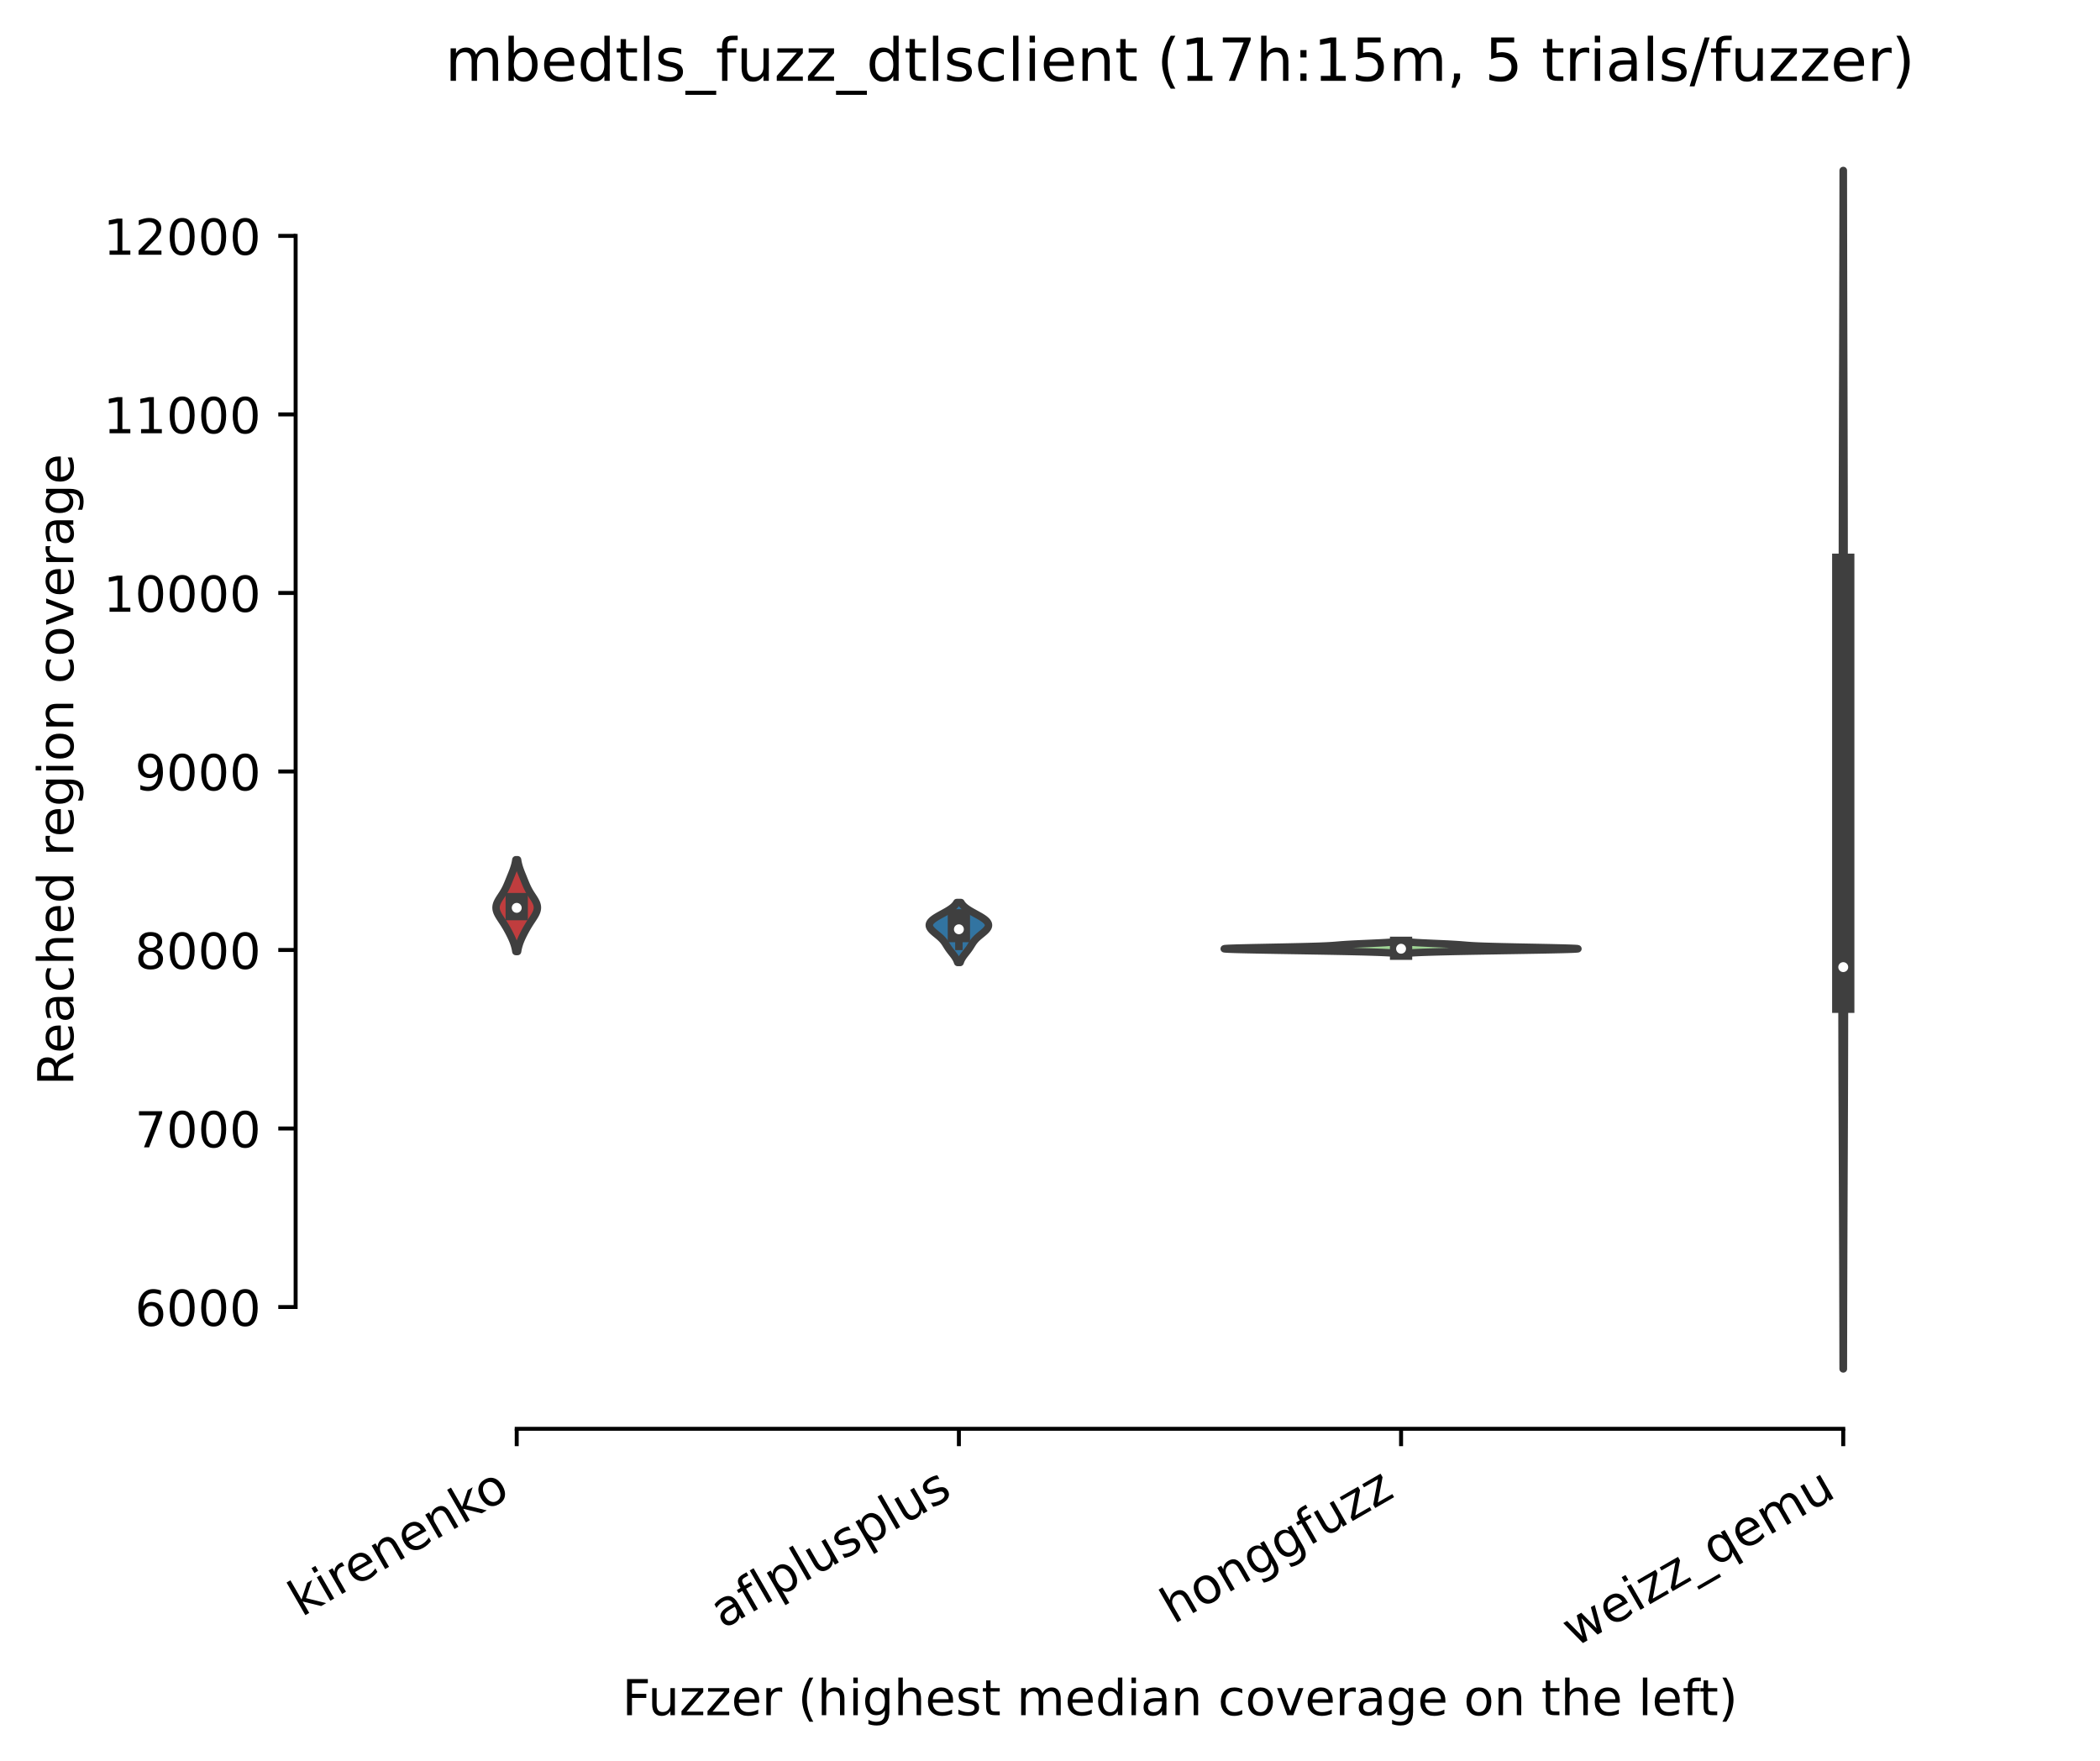 <?xml version="1.0" encoding="utf-8" standalone="no"?>
<!DOCTYPE svg PUBLIC "-//W3C//DTD SVG 1.1//EN"
  "http://www.w3.org/Graphics/SVG/1.1/DTD/svg11.dtd">
<!-- Created with matplotlib (https://matplotlib.org/) -->
<svg height="355.524pt" version="1.1" viewBox="0 0 424.011 355.524" width="424.011pt" xmlns="http://www.w3.org/2000/svg" xmlns:xlink="http://www.w3.org/1999/xlink">
 <defs>
  <style type="text/css">*{stroke-linecap:butt;stroke-linejoin:round;}</style>
 </defs>
 <g id="figure_1">
  <g id="patch_1">
   <path d="M 0 355.524 
L 424.011 355.524 
L 424.011 0 
L 0 0 
z
" style="fill:#ffffff;"/>
  </g>
  <g id="axes_1">
   <g id="patch_2">
    <path d="M 59.691 288.43 
L 416.811 288.43 
L 416.811 22.318 
L 59.691 22.318 
z
" style="fill:#ffffff;"/>
   </g>
   <g id="PolyCollection_1">
    <defs>
     <path d="M 104.507 -163.439 
L 104.154 -163.439 
L 104.124 -163.626 
L 104.09 -163.813 
L 104.052 -164.001 
L 104.01 -164.188 
L 103.963 -164.375 
L 103.913 -164.562 
L 103.858 -164.749 
L 103.798 -164.937 
L 103.735 -165.124 
L 103.667 -165.311 
L 103.595 -165.498 
L 103.519 -165.686 
L 103.44 -165.873 
L 103.358 -166.06 
L 103.273 -166.247 
L 103.185 -166.434 
L 103.095 -166.622 
L 103.003 -166.809 
L 102.908 -166.996 
L 102.812 -167.183 
L 102.714 -167.371 
L 102.614 -167.558 
L 102.512 -167.745 
L 102.409 -167.932 
L 102.303 -168.12 
L 102.195 -168.307 
L 102.084 -168.494 
L 101.971 -168.681 
L 101.856 -168.868 
L 101.738 -169.056 
L 101.618 -169.243 
L 101.496 -169.43 
L 101.372 -169.617 
L 101.248 -169.805 
L 101.125 -169.992 
L 101.002 -170.179 
L 100.882 -170.366 
L 100.767 -170.553 
L 100.656 -170.741 
L 100.553 -170.928 
L 100.459 -171.115 
L 100.374 -171.302 
L 100.302 -171.49 
L 100.243 -171.677 
L 100.198 -171.864 
L 100.168 -172.051 
L 100.155 -172.239 
L 100.157 -172.426 
L 100.176 -172.613 
L 100.211 -172.8 
L 100.261 -172.987 
L 100.326 -173.175 
L 100.404 -173.362 
L 100.494 -173.549 
L 100.594 -173.736 
L 100.702 -173.924 
L 100.816 -174.111 
L 100.935 -174.298 
L 101.057 -174.485 
L 101.18 -174.673 
L 101.303 -174.86 
L 101.424 -175.047 
L 101.542 -175.234 
L 101.657 -175.421 
L 101.767 -175.609 
L 101.873 -175.796 
L 101.974 -175.983 
L 102.071 -176.17 
L 102.163 -176.358 
L 102.251 -176.545 
L 102.335 -176.732 
L 102.417 -176.919 
L 102.496 -177.106 
L 102.574 -177.294 
L 102.651 -177.481 
L 102.727 -177.668 
L 102.803 -177.855 
L 102.879 -178.043 
L 102.955 -178.23 
L 103.031 -178.417 
L 103.108 -178.604 
L 103.184 -178.792 
L 103.26 -178.979 
L 103.336 -179.166 
L 103.41 -179.353 
L 103.483 -179.54 
L 103.554 -179.728 
L 103.623 -179.915 
L 103.69 -180.102 
L 103.753 -180.289 
L 103.813 -180.477 
L 103.869 -180.664 
L 103.922 -180.851 
L 103.971 -181.038 
L 104.015 -181.225 
L 104.056 -181.413 
L 104.093 -181.6 
L 104.127 -181.787 
L 104.156 -181.974 
L 104.505 -181.974 
L 104.505 -181.974 
L 104.535 -181.787 
L 104.568 -181.6 
L 104.605 -181.413 
L 104.646 -181.225 
L 104.691 -181.038 
L 104.739 -180.851 
L 104.792 -180.664 
L 104.848 -180.477 
L 104.908 -180.289 
L 104.972 -180.102 
L 105.038 -179.915 
L 105.107 -179.728 
L 105.178 -179.54 
L 105.251 -179.353 
L 105.326 -179.166 
L 105.401 -178.979 
L 105.477 -178.792 
L 105.554 -178.604 
L 105.63 -178.417 
L 105.706 -178.23 
L 105.782 -178.043 
L 105.858 -177.855 
L 105.934 -177.668 
L 106.01 -177.481 
L 106.087 -177.294 
L 106.165 -177.106 
L 106.244 -176.919 
L 106.326 -176.732 
L 106.411 -176.545 
L 106.499 -176.358 
L 106.591 -176.17 
L 106.687 -175.983 
L 106.788 -175.796 
L 106.894 -175.609 
L 107.004 -175.421 
L 107.119 -175.234 
L 107.237 -175.047 
L 107.358 -174.86 
L 107.481 -174.673 
L 107.604 -174.485 
L 107.726 -174.298 
L 107.845 -174.111 
L 107.96 -173.924 
L 108.068 -173.736 
L 108.167 -173.549 
L 108.257 -173.362 
L 108.335 -173.175 
L 108.4 -172.987 
L 108.45 -172.8 
L 108.485 -172.613 
L 108.504 -172.426 
L 108.507 -172.239 
L 108.493 -172.051 
L 108.463 -171.864 
L 108.419 -171.677 
L 108.359 -171.49 
L 108.287 -171.302 
L 108.203 -171.115 
L 108.108 -170.928 
L 108.005 -170.741 
L 107.895 -170.553 
L 107.779 -170.366 
L 107.659 -170.179 
L 107.537 -169.992 
L 107.413 -169.805 
L 107.289 -169.617 
L 107.166 -169.43 
L 107.044 -169.243 
L 106.924 -169.056 
L 106.806 -168.868 
L 106.69 -168.681 
L 106.577 -168.494 
L 106.467 -168.307 
L 106.359 -168.12 
L 106.253 -167.932 
L 106.149 -167.745 
L 106.047 -167.558 
L 105.947 -167.371 
L 105.849 -167.183 
L 105.753 -166.996 
L 105.658 -166.809 
L 105.566 -166.622 
L 105.476 -166.434 
L 105.388 -166.247 
L 105.303 -166.06 
L 105.221 -165.873 
L 105.142 -165.686 
L 105.066 -165.498 
L 104.995 -165.311 
L 104.927 -165.124 
L 104.863 -164.937 
L 104.804 -164.749 
L 104.748 -164.562 
L 104.698 -164.375 
L 104.651 -164.188 
L 104.609 -164.001 
L 104.571 -163.813 
L 104.537 -163.626 
L 104.507 -163.439 
z
" id="m2c8790d865" style="stroke:#3f3f3f;stroke-width:1.5;"/>
    </defs>
    <g clip-path="url(#p039bd8c03a)">
     <use style="fill:#c03d3e;stroke:#3f3f3f;stroke-width:1.5;" x="0" xlink:href="#m2c8790d865" y="355.524"/>
    </g>
   </g>
   <g id="PolyCollection_2">
    <defs>
     <path d="M 193.863 -161.229 
L 193.358 -161.229 
L 193.318 -161.352 
L 193.272 -161.474 
L 193.222 -161.596 
L 193.168 -161.718 
L 193.108 -161.841 
L 193.043 -161.963 
L 192.973 -162.085 
L 192.899 -162.208 
L 192.82 -162.33 
L 192.737 -162.452 
L 192.65 -162.575 
L 192.56 -162.697 
L 192.468 -162.819 
L 192.373 -162.941 
L 192.277 -163.064 
L 192.181 -163.186 
L 192.084 -163.308 
L 191.988 -163.431 
L 191.893 -163.553 
L 191.8 -163.675 
L 191.709 -163.797 
L 191.62 -163.92 
L 191.534 -164.042 
L 191.45 -164.164 
L 191.369 -164.287 
L 191.29 -164.409 
L 191.213 -164.531 
L 191.137 -164.654 
L 191.061 -164.776 
L 190.984 -164.898 
L 190.907 -165.02 
L 190.827 -165.143 
L 190.744 -165.265 
L 190.657 -165.387 
L 190.565 -165.51 
L 190.468 -165.632 
L 190.365 -165.754 
L 190.255 -165.877 
L 190.139 -165.999 
L 190.016 -166.121 
L 189.887 -166.243 
L 189.752 -166.366 
L 189.612 -166.488 
L 189.467 -166.61 
L 189.32 -166.733 
L 189.17 -166.855 
L 189.019 -166.977 
L 188.87 -167.099 
L 188.722 -167.222 
L 188.579 -167.344 
L 188.44 -167.466 
L 188.308 -167.589 
L 188.185 -167.711 
L 188.071 -167.833 
L 187.968 -167.956 
L 187.877 -168.078 
L 187.798 -168.2 
L 187.734 -168.322 
L 187.685 -168.445 
L 187.651 -168.567 
L 187.634 -168.689 
L 187.632 -168.812 
L 187.648 -168.934 
L 187.681 -169.056 
L 187.731 -169.178 
L 187.798 -169.301 
L 187.882 -169.423 
L 187.982 -169.545 
L 188.099 -169.668 
L 188.231 -169.79 
L 188.378 -169.912 
L 188.538 -170.035 
L 188.712 -170.157 
L 188.897 -170.279 
L 189.092 -170.401 
L 189.296 -170.524 
L 189.507 -170.646 
L 189.724 -170.768 
L 189.945 -170.891 
L 190.168 -171.013 
L 190.392 -171.135 
L 190.615 -171.258 
L 190.835 -171.38 
L 191.05 -171.502 
L 191.26 -171.624 
L 191.463 -171.747 
L 191.658 -171.869 
L 191.844 -171.991 
L 192.02 -172.114 
L 192.186 -172.236 
L 192.341 -172.358 
L 192.485 -172.48 
L 192.618 -172.603 
L 192.739 -172.725 
L 192.85 -172.847 
L 192.95 -172.97 
L 193.04 -173.092 
L 193.12 -173.214 
L 193.192 -173.337 
L 194.03 -173.337 
L 194.03 -173.337 
L 194.101 -173.214 
L 194.181 -173.092 
L 194.271 -172.97 
L 194.371 -172.847 
L 194.482 -172.725 
L 194.604 -172.603 
L 194.736 -172.48 
L 194.88 -172.358 
L 195.035 -172.236 
L 195.201 -172.114 
L 195.377 -171.991 
L 195.563 -171.869 
L 195.758 -171.747 
L 195.961 -171.624 
L 196.171 -171.502 
L 196.387 -171.38 
L 196.607 -171.258 
L 196.829 -171.135 
L 197.053 -171.013 
L 197.276 -170.891 
L 197.497 -170.768 
L 197.714 -170.646 
L 197.925 -170.524 
L 198.129 -170.401 
L 198.325 -170.279 
L 198.51 -170.157 
L 198.683 -170.035 
L 198.844 -169.912 
L 198.99 -169.79 
L 199.123 -169.668 
L 199.239 -169.545 
L 199.34 -169.423 
L 199.423 -169.301 
L 199.49 -169.178 
L 199.54 -169.056 
L 199.573 -168.934 
L 199.589 -168.812 
L 199.588 -168.689 
L 199.57 -168.567 
L 199.536 -168.445 
L 199.487 -168.322 
L 199.423 -168.2 
L 199.345 -168.078 
L 199.254 -167.956 
L 199.15 -167.833 
L 199.036 -167.711 
L 198.913 -167.589 
L 198.781 -167.466 
L 198.643 -167.344 
L 198.499 -167.222 
L 198.352 -167.099 
L 198.202 -166.977 
L 198.051 -166.855 
L 197.902 -166.733 
L 197.754 -166.61 
L 197.61 -166.488 
L 197.469 -166.366 
L 197.334 -166.243 
L 197.205 -166.121 
L 197.083 -165.999 
L 196.966 -165.877 
L 196.857 -165.754 
L 196.753 -165.632 
L 196.656 -165.51 
L 196.564 -165.387 
L 196.477 -165.265 
L 196.394 -165.143 
L 196.315 -165.02 
L 196.237 -164.898 
L 196.161 -164.776 
L 196.085 -164.654 
L 196.008 -164.531 
L 195.931 -164.409 
L 195.852 -164.287 
L 195.771 -164.164 
L 195.687 -164.042 
L 195.601 -163.92 
L 195.513 -163.797 
L 195.422 -163.675 
L 195.328 -163.553 
L 195.233 -163.431 
L 195.137 -163.308 
L 195.041 -163.186 
L 194.944 -163.064 
L 194.848 -162.941 
L 194.754 -162.819 
L 194.661 -162.697 
L 194.571 -162.575 
L 194.484 -162.452 
L 194.401 -162.33 
L 194.322 -162.208 
L 194.248 -162.085 
L 194.178 -161.963 
L 194.113 -161.841 
L 194.054 -161.718 
L 193.999 -161.596 
L 193.949 -161.474 
L 193.904 -161.352 
L 193.863 -161.229 
z
" id="m7ff44c63c5" style="stroke:#3f3f3f;stroke-width:1.5;"/>
    </defs>
    <g clip-path="url(#p039bd8c03a)">
     <use style="fill:#3274a1;stroke:#3f3f3f;stroke-width:1.5;" x="0" xlink:href="#m7ff44c63c5" y="355.524"/>
    </g>
   </g>
   <g id="PolyCollection_3">
    <defs>
     <path d="M 284.539 -163.131 
L 281.242 -163.131 
L 280.946 -163.153 
L 280.609 -163.176 
L 280.226 -163.199 
L 279.795 -163.222 
L 279.312 -163.244 
L 278.775 -163.267 
L 278.179 -163.29 
L 277.523 -163.312 
L 276.805 -163.335 
L 276.022 -163.358 
L 275.175 -163.381 
L 274.264 -163.403 
L 273.287 -163.426 
L 272.248 -163.449 
L 271.149 -163.472 
L 269.992 -163.494 
L 268.782 -163.517 
L 267.524 -163.54 
L 266.224 -163.562 
L 264.89 -163.585 
L 263.53 -163.608 
L 262.153 -163.631 
L 260.769 -163.653 
L 259.389 -163.676 
L 258.024 -163.699 
L 256.686 -163.722 
L 255.389 -163.744 
L 254.145 -163.767 
L 252.966 -163.79 
L 251.866 -163.813 
L 250.857 -163.835 
L 249.95 -163.858 
L 249.156 -163.881 
L 248.486 -163.903 
L 247.947 -163.926 
L 247.546 -163.949 
L 247.289 -163.972 
L 247.179 -163.994 
L 247.216 -164.017 
L 247.399 -164.04 
L 247.726 -164.063 
L 248.19 -164.085 
L 248.784 -164.108 
L 249.497 -164.131 
L 250.319 -164.153 
L 251.236 -164.176 
L 252.234 -164.199 
L 253.297 -164.222 
L 254.408 -164.244 
L 255.552 -164.267 
L 256.712 -164.29 
L 257.872 -164.313 
L 259.017 -164.335 
L 260.134 -164.358 
L 261.21 -164.381 
L 262.233 -164.403 
L 263.197 -164.426 
L 264.095 -164.449 
L 264.921 -164.472 
L 265.674 -164.494 
L 266.354 -164.517 
L 266.962 -164.54 
L 267.504 -164.563 
L 267.983 -164.585 
L 268.407 -164.608 
L 268.784 -164.631 
L 269.122 -164.653 
L 269.43 -164.676 
L 269.718 -164.699 
L 269.994 -164.722 
L 270.266 -164.744 
L 270.542 -164.767 
L 270.829 -164.79 
L 271.133 -164.813 
L 271.457 -164.835 
L 271.806 -164.858 
L 272.18 -164.881 
L 272.581 -164.904 
L 273.007 -164.926 
L 273.457 -164.949 
L 273.929 -164.972 
L 274.418 -164.994 
L 274.92 -165.017 
L 275.432 -165.04 
L 275.948 -165.063 
L 276.463 -165.085 
L 276.973 -165.108 
L 277.473 -165.131 
L 277.959 -165.154 
L 278.427 -165.176 
L 278.874 -165.199 
L 279.297 -165.222 
L 279.695 -165.244 
L 280.065 -165.267 
L 280.407 -165.29 
L 280.72 -165.313 
L 281.006 -165.335 
L 281.263 -165.358 
L 281.494 -165.381 
L 284.287 -165.381 
L 284.287 -165.381 
L 284.518 -165.358 
L 284.776 -165.335 
L 285.061 -165.313 
L 285.375 -165.29 
L 285.717 -165.267 
L 286.087 -165.244 
L 286.484 -165.222 
L 286.907 -165.199 
L 287.354 -165.176 
L 287.822 -165.154 
L 288.308 -165.131 
L 288.808 -165.108 
L 289.318 -165.085 
L 289.833 -165.063 
L 290.349 -165.04 
L 290.861 -165.017 
L 291.364 -164.994 
L 291.853 -164.972 
L 292.324 -164.949 
L 292.774 -164.926 
L 293.2 -164.904 
L 293.601 -164.881 
L 293.975 -164.858 
L 294.324 -164.835 
L 294.648 -164.813 
L 294.952 -164.79 
L 295.239 -164.767 
L 295.516 -164.744 
L 295.788 -164.722 
L 296.063 -164.699 
L 296.351 -164.676 
L 296.659 -164.653 
L 296.997 -164.631 
L 297.374 -164.608 
L 297.798 -164.585 
L 298.277 -164.563 
L 298.819 -164.54 
L 299.428 -164.517 
L 300.107 -164.494 
L 300.861 -164.472 
L 301.687 -164.449 
L 302.584 -164.426 
L 303.548 -164.403 
L 304.572 -164.381 
L 305.647 -164.358 
L 306.764 -164.335 
L 307.909 -164.313 
L 309.069 -164.29 
L 310.229 -164.267 
L 311.373 -164.244 
L 312.484 -164.222 
L 313.547 -164.199 
L 314.545 -164.176 
L 315.462 -164.153 
L 316.284 -164.131 
L 316.998 -164.108 
L 317.591 -164.085 
L 318.055 -164.063 
L 318.382 -164.04 
L 318.566 -164.017 
L 318.603 -163.994 
L 318.492 -163.972 
L 318.235 -163.949 
L 317.834 -163.926 
L 317.296 -163.903 
L 316.625 -163.881 
L 315.832 -163.858 
L 314.925 -163.835 
L 313.915 -163.813 
L 312.815 -163.79 
L 311.636 -163.767 
L 310.392 -163.744 
L 309.095 -163.722 
L 307.757 -163.699 
L 306.393 -163.676 
L 305.012 -163.653 
L 303.628 -163.631 
L 302.251 -163.608 
L 300.891 -163.585 
L 299.557 -163.562 
L 298.257 -163.54 
L 297 -163.517 
L 295.789 -163.494 
L 294.633 -163.472 
L 293.533 -163.449 
L 292.494 -163.426 
L 291.518 -163.403 
L 290.606 -163.381 
L 289.759 -163.358 
L 288.977 -163.335 
L 288.258 -163.312 
L 287.602 -163.29 
L 287.007 -163.267 
L 286.469 -163.244 
L 285.986 -163.222 
L 285.555 -163.199 
L 285.172 -163.176 
L 284.835 -163.153 
L 284.539 -163.131 
z
" id="mca94002ebc" style="stroke:#3f3f3f;stroke-width:1.5;"/>
    </defs>
    <g clip-path="url(#p039bd8c03a)">
     <use style="fill:#9fd495;stroke:#3f3f3f;stroke-width:1.5;" x="0" xlink:href="#mca94002ebc" y="355.524"/>
    </g>
   </g>
   <g id="PolyCollection_4">
    <defs>
     <path d="M 372.199 -79.189 
L 372.143 -79.189 
L 372.138 -81.633 
L 372.134 -84.077 
L 372.129 -86.52 
L 372.123 -88.964 
L 372.117 -91.408 
L 372.11 -93.851 
L 372.103 -96.295 
L 372.096 -98.739 
L 372.088 -101.182 
L 372.079 -103.626 
L 372.07 -106.069 
L 372.061 -108.513 
L 372.051 -110.957 
L 372.041 -113.4 
L 372.031 -115.844 
L 372.021 -118.288 
L 372.01 -120.731 
L 372 -123.175 
L 371.99 -125.619 
L 371.98 -128.062 
L 371.971 -130.506 
L 371.962 -132.949 
L 371.953 -135.393 
L 371.945 -137.837 
L 371.938 -140.28 
L 371.932 -142.724 
L 371.927 -145.168 
L 371.922 -147.611 
L 371.918 -150.055 
L 371.916 -152.499 
L 371.914 -154.942 
L 371.913 -157.386 
L 371.913 -159.829 
L 371.914 -162.273 
L 371.916 -164.717 
L 371.919 -167.16 
L 371.922 -169.604 
L 371.926 -172.048 
L 371.931 -174.491 
L 371.935 -176.935 
L 371.94 -179.379 
L 371.946 -181.822 
L 371.951 -184.266 
L 371.956 -186.709 
L 371.961 -189.153 
L 371.966 -191.597 
L 371.97 -194.04 
L 371.974 -196.484 
L 371.978 -198.928 
L 371.981 -201.371 
L 371.984 -203.815 
L 371.986 -206.259 
L 371.988 -208.702 
L 371.989 -211.146 
L 371.99 -213.589 
L 371.991 -216.033 
L 371.991 -218.477 
L 371.991 -220.92 
L 371.99 -223.364 
L 371.99 -225.808 
L 371.99 -228.251 
L 371.989 -230.695 
L 371.989 -233.139 
L 371.989 -235.582 
L 371.99 -238.026 
L 371.99 -240.469 
L 371.992 -242.913 
L 371.993 -245.357 
L 371.995 -247.8 
L 371.998 -250.244 
L 372.001 -252.688 
L 372.005 -255.131 
L 372.009 -257.575 
L 372.014 -260.019 
L 372.019 -262.462 
L 372.025 -264.906 
L 372.03 -267.349 
L 372.037 -269.793 
L 372.043 -272.237 
L 372.05 -274.68 
L 372.057 -277.124 
L 372.064 -279.568 
L 372.071 -282.011 
L 372.078 -284.455 
L 372.084 -286.899 
L 372.091 -289.342 
L 372.097 -291.786 
L 372.104 -294.229 
L 372.11 -296.673 
L 372.115 -299.117 
L 372.121 -301.56 
L 372.126 -304.004 
L 372.131 -306.448 
L 372.135 -308.891 
L 372.139 -311.335 
L 372.143 -313.779 
L 372.146 -316.222 
L 372.149 -318.666 
L 372.152 -321.109 
L 372.189 -321.109 
L 372.189 -321.109 
L 372.192 -318.666 
L 372.195 -316.222 
L 372.198 -313.779 
L 372.202 -311.335 
L 372.206 -308.891 
L 372.211 -306.448 
L 372.215 -304.004 
L 372.22 -301.56 
L 372.226 -299.117 
L 372.232 -296.673 
L 372.238 -294.229 
L 372.244 -291.786 
L 372.25 -289.342 
L 372.257 -286.899 
L 372.264 -284.455 
L 372.271 -282.011 
L 372.278 -279.568 
L 372.285 -277.124 
L 372.291 -274.68 
L 372.298 -272.237 
L 372.305 -269.793 
L 372.311 -267.349 
L 372.317 -264.906 
L 372.322 -262.462 
L 372.327 -260.019 
L 372.332 -257.575 
L 372.336 -255.131 
L 372.34 -252.688 
L 372.343 -250.244 
L 372.346 -247.8 
L 372.348 -245.357 
L 372.35 -242.913 
L 372.351 -240.469 
L 372.352 -238.026 
L 372.352 -235.582 
L 372.352 -233.139 
L 372.352 -230.695 
L 372.352 -228.251 
L 372.351 -225.808 
L 372.351 -223.364 
L 372.351 -220.92 
L 372.351 -218.477 
L 372.351 -216.033 
L 372.351 -213.589 
L 372.352 -211.146 
L 372.353 -208.702 
L 372.355 -206.259 
L 372.357 -203.815 
L 372.36 -201.371 
L 372.363 -198.928 
L 372.367 -196.484 
L 372.371 -194.04 
L 372.375 -191.597 
L 372.38 -189.153 
L 372.385 -186.709 
L 372.39 -184.266 
L 372.396 -181.822 
L 372.401 -179.379 
L 372.406 -176.935 
L 372.411 -174.491 
L 372.415 -172.048 
L 372.419 -169.604 
L 372.422 -167.16 
L 372.425 -164.717 
L 372.427 -162.273 
L 372.428 -159.829 
L 372.428 -157.386 
L 372.427 -154.942 
L 372.426 -152.499 
L 372.423 -150.055 
L 372.419 -147.611 
L 372.415 -145.168 
L 372.409 -142.724 
L 372.403 -140.28 
L 372.396 -137.837 
L 372.388 -135.393 
L 372.379 -132.949 
L 372.37 -130.506 
L 372.361 -128.062 
L 372.351 -125.619 
L 372.341 -123.175 
L 372.331 -120.731 
L 372.32 -118.288 
L 372.31 -115.844 
L 372.3 -113.4 
L 372.29 -110.957 
L 372.28 -108.513 
L 372.271 -106.069 
L 372.262 -103.626 
L 372.254 -101.182 
L 372.246 -98.739 
L 372.238 -96.295 
L 372.231 -93.851 
L 372.224 -91.408 
L 372.218 -88.964 
L 372.213 -86.52 
L 372.207 -84.077 
L 372.203 -81.633 
L 372.199 -79.189 
z
" id="m04de46bfee" style="stroke:#3f3f3f;stroke-width:1.5;"/>
    </defs>
    <g clip-path="url(#p039bd8c03a)">
     <use style="fill:#c7c7c7;stroke:#3f3f3f;stroke-width:1.5;" x="0" xlink:href="#m04de46bfee" y="355.524"/>
    </g>
   </g>
   <g id="matplotlib.axis_1">
    <g id="xtick_1">
     <g id="line2d_1">
      <defs>
       <path d="M 0 0 
L 0 3.5 
" id="mab62b38b1b" style="stroke:#000000;stroke-width:0.8;"/>
      </defs>
      <g>
       <use style="stroke:#000000;stroke-width:0.8;" x="104.331" xlink:href="#mab62b38b1b" y="288.43"/>
      </g>
     </g>
     <g id="text_1">
      <!-- kirenenko -->
      <g transform="translate(60.87 326.502)rotate(-30)scale(0.1 -0.1)">
       <defs>
        <path d="M 9.078 75.984 
L 18.109 75.984 
L 18.109 31.109 
L 44.922 54.688 
L 56.391 54.688 
L 27.391 29.109 
L 57.625 0 
L 45.906 0 
L 18.109 26.703 
L 18.109 0 
L 9.078 0 
z
" id="DejaVuSans-107"/>
        <path d="M 9.422 54.688 
L 18.406 54.688 
L 18.406 0 
L 9.422 0 
z
M 9.422 75.984 
L 18.406 75.984 
L 18.406 64.594 
L 9.422 64.594 
z
" id="DejaVuSans-105"/>
        <path d="M 41.109 46.297 
Q 39.594 47.172 37.812 47.578 
Q 36.031 48 33.891 48 
Q 26.266 48 22.188 43.047 
Q 18.109 38.094 18.109 28.812 
L 18.109 0 
L 9.078 0 
L 9.078 54.688 
L 18.109 54.688 
L 18.109 46.188 
Q 20.953 51.172 25.484 53.578 
Q 30.031 56 36.531 56 
Q 37.453 56 38.578 55.875 
Q 39.703 55.766 41.062 55.516 
z
" id="DejaVuSans-114"/>
        <path d="M 56.203 29.594 
L 56.203 25.203 
L 14.891 25.203 
Q 15.484 15.922 20.484 11.062 
Q 25.484 6.203 34.422 6.203 
Q 39.594 6.203 44.453 7.469 
Q 49.312 8.734 54.109 11.281 
L 54.109 2.781 
Q 49.266 0.734 44.188 -0.344 
Q 39.109 -1.422 33.891 -1.422 
Q 20.797 -1.422 13.156 6.188 
Q 5.516 13.812 5.516 26.812 
Q 5.516 40.234 12.766 48.109 
Q 20.016 56 32.328 56 
Q 43.359 56 49.781 48.891 
Q 56.203 41.797 56.203 29.594 
z
M 47.219 32.234 
Q 47.125 39.594 43.094 43.984 
Q 39.062 48.391 32.422 48.391 
Q 24.906 48.391 20.391 44.141 
Q 15.875 39.891 15.188 32.172 
z
" id="DejaVuSans-101"/>
        <path d="M 54.891 33.016 
L 54.891 0 
L 45.906 0 
L 45.906 32.719 
Q 45.906 40.484 42.875 44.328 
Q 39.844 48.188 33.797 48.188 
Q 26.516 48.188 22.312 43.547 
Q 18.109 38.922 18.109 30.906 
L 18.109 0 
L 9.078 0 
L 9.078 54.688 
L 18.109 54.688 
L 18.109 46.188 
Q 21.344 51.125 25.703 53.562 
Q 30.078 56 35.797 56 
Q 45.219 56 50.047 50.172 
Q 54.891 44.344 54.891 33.016 
z
" id="DejaVuSans-110"/>
        <path d="M 30.609 48.391 
Q 23.391 48.391 19.188 42.75 
Q 14.984 37.109 14.984 27.297 
Q 14.984 17.484 19.156 11.844 
Q 23.344 6.203 30.609 6.203 
Q 37.797 6.203 41.984 11.859 
Q 46.188 17.531 46.188 27.297 
Q 46.188 37.016 41.984 42.703 
Q 37.797 48.391 30.609 48.391 
z
M 30.609 56 
Q 42.328 56 49.016 48.375 
Q 55.719 40.766 55.719 27.297 
Q 55.719 13.875 49.016 6.219 
Q 42.328 -1.422 30.609 -1.422 
Q 18.844 -1.422 12.172 6.219 
Q 5.516 13.875 5.516 27.297 
Q 5.516 40.766 12.172 48.375 
Q 18.844 56 30.609 56 
z
" id="DejaVuSans-111"/>
       </defs>
       <use xlink:href="#DejaVuSans-107"/>
       <use x="57.91" xlink:href="#DejaVuSans-105"/>
       <use x="85.693" xlink:href="#DejaVuSans-114"/>
       <use x="124.557" xlink:href="#DejaVuSans-101"/>
       <use x="186.08" xlink:href="#DejaVuSans-110"/>
       <use x="249.459" xlink:href="#DejaVuSans-101"/>
       <use x="310.982" xlink:href="#DejaVuSans-110"/>
       <use x="374.361" xlink:href="#DejaVuSans-107"/>
       <use x="428.646" xlink:href="#DejaVuSans-111"/>
      </g>
     </g>
    </g>
    <g id="xtick_2">
     <g id="line2d_2">
      <g>
       <use style="stroke:#000000;stroke-width:0.8;" x="193.611" xlink:href="#mab62b38b1b" y="288.43"/>
      </g>
     </g>
     <g id="text_2">
      <!-- aflplusplus -->
      <g transform="translate(146.002 328.897)rotate(-30)scale(0.1 -0.1)">
       <defs>
        <path d="M 34.281 27.484 
Q 23.391 27.484 19.188 25 
Q 14.984 22.516 14.984 16.5 
Q 14.984 11.719 18.141 8.906 
Q 21.297 6.109 26.703 6.109 
Q 34.188 6.109 38.703 11.406 
Q 43.219 16.703 43.219 25.484 
L 43.219 27.484 
z
M 52.203 31.203 
L 52.203 0 
L 43.219 0 
L 43.219 8.297 
Q 40.141 3.328 35.547 0.953 
Q 30.953 -1.422 24.312 -1.422 
Q 15.922 -1.422 10.953 3.297 
Q 6 8.016 6 15.922 
Q 6 25.141 12.172 29.828 
Q 18.359 34.516 30.609 34.516 
L 43.219 34.516 
L 43.219 35.406 
Q 43.219 41.609 39.141 45 
Q 35.062 48.391 27.688 48.391 
Q 23 48.391 18.547 47.266 
Q 14.109 46.141 10.016 43.891 
L 10.016 52.203 
Q 14.938 54.109 19.578 55.047 
Q 24.219 56 28.609 56 
Q 40.484 56 46.344 49.844 
Q 52.203 43.703 52.203 31.203 
z
" id="DejaVuSans-97"/>
        <path d="M 37.109 75.984 
L 37.109 68.5 
L 28.516 68.5 
Q 23.688 68.5 21.797 66.547 
Q 19.922 64.594 19.922 59.516 
L 19.922 54.688 
L 34.719 54.688 
L 34.719 47.703 
L 19.922 47.703 
L 19.922 0 
L 10.891 0 
L 10.891 47.703 
L 2.297 47.703 
L 2.297 54.688 
L 10.891 54.688 
L 10.891 58.5 
Q 10.891 67.625 15.141 71.797 
Q 19.391 75.984 28.609 75.984 
z
" id="DejaVuSans-102"/>
        <path d="M 9.422 75.984 
L 18.406 75.984 
L 18.406 0 
L 9.422 0 
z
" id="DejaVuSans-108"/>
        <path d="M 18.109 8.203 
L 18.109 -20.797 
L 9.078 -20.797 
L 9.078 54.688 
L 18.109 54.688 
L 18.109 46.391 
Q 20.953 51.266 25.266 53.625 
Q 29.594 56 35.594 56 
Q 45.562 56 51.781 48.094 
Q 58.016 40.188 58.016 27.297 
Q 58.016 14.406 51.781 6.484 
Q 45.562 -1.422 35.594 -1.422 
Q 29.594 -1.422 25.266 0.953 
Q 20.953 3.328 18.109 8.203 
z
M 48.688 27.297 
Q 48.688 37.203 44.609 42.844 
Q 40.531 48.484 33.406 48.484 
Q 26.266 48.484 22.188 42.844 
Q 18.109 37.203 18.109 27.297 
Q 18.109 17.391 22.188 11.75 
Q 26.266 6.109 33.406 6.109 
Q 40.531 6.109 44.609 11.75 
Q 48.688 17.391 48.688 27.297 
z
" id="DejaVuSans-112"/>
        <path d="M 8.5 21.578 
L 8.5 54.688 
L 17.484 54.688 
L 17.484 21.922 
Q 17.484 14.156 20.5 10.266 
Q 23.531 6.391 29.594 6.391 
Q 36.859 6.391 41.078 11.031 
Q 45.312 15.672 45.312 23.688 
L 45.312 54.688 
L 54.297 54.688 
L 54.297 0 
L 45.312 0 
L 45.312 8.406 
Q 42.047 3.422 37.719 1 
Q 33.406 -1.422 27.688 -1.422 
Q 18.266 -1.422 13.375 4.438 
Q 8.5 10.297 8.5 21.578 
z
M 31.109 56 
z
" id="DejaVuSans-117"/>
        <path d="M 44.281 53.078 
L 44.281 44.578 
Q 40.484 46.531 36.375 47.5 
Q 32.281 48.484 27.875 48.484 
Q 21.188 48.484 17.844 46.438 
Q 14.5 44.391 14.5 40.281 
Q 14.5 37.156 16.891 35.375 
Q 19.281 33.594 26.516 31.984 
L 29.594 31.297 
Q 39.156 29.25 43.188 25.516 
Q 47.219 21.781 47.219 15.094 
Q 47.219 7.469 41.188 3.016 
Q 35.156 -1.422 24.609 -1.422 
Q 20.219 -1.422 15.453 -0.562 
Q 10.688 0.297 5.422 2 
L 5.422 11.281 
Q 10.406 8.688 15.234 7.391 
Q 20.062 6.109 24.812 6.109 
Q 31.156 6.109 34.562 8.281 
Q 37.984 10.453 37.984 14.406 
Q 37.984 18.062 35.516 20.016 
Q 33.062 21.969 24.703 23.781 
L 21.578 24.516 
Q 13.234 26.266 9.516 29.906 
Q 5.812 33.547 5.812 39.891 
Q 5.812 47.609 11.281 51.797 
Q 16.75 56 26.812 56 
Q 31.781 56 36.172 55.266 
Q 40.578 54.547 44.281 53.078 
z
" id="DejaVuSans-115"/>
       </defs>
       <use xlink:href="#DejaVuSans-97"/>
       <use x="61.279" xlink:href="#DejaVuSans-102"/>
       <use x="96.484" xlink:href="#DejaVuSans-108"/>
       <use x="124.268" xlink:href="#DejaVuSans-112"/>
       <use x="187.744" xlink:href="#DejaVuSans-108"/>
       <use x="215.527" xlink:href="#DejaVuSans-117"/>
       <use x="278.906" xlink:href="#DejaVuSans-115"/>
       <use x="331.006" xlink:href="#DejaVuSans-112"/>
       <use x="394.482" xlink:href="#DejaVuSans-108"/>
       <use x="422.266" xlink:href="#DejaVuSans-117"/>
       <use x="485.645" xlink:href="#DejaVuSans-115"/>
      </g>
     </g>
    </g>
    <g id="xtick_3">
     <g id="line2d_3">
      <g>
       <use style="stroke:#000000;stroke-width:0.8;" x="282.891" xlink:href="#mab62b38b1b" y="288.43"/>
      </g>
     </g>
     <g id="text_3">
      <!-- honggfuzz -->
      <g transform="translate(236.951 327.933)rotate(-30)scale(0.1 -0.1)">
       <defs>
        <path d="M 54.891 33.016 
L 54.891 0 
L 45.906 0 
L 45.906 32.719 
Q 45.906 40.484 42.875 44.328 
Q 39.844 48.188 33.797 48.188 
Q 26.516 48.188 22.312 43.547 
Q 18.109 38.922 18.109 30.906 
L 18.109 0 
L 9.078 0 
L 9.078 75.984 
L 18.109 75.984 
L 18.109 46.188 
Q 21.344 51.125 25.703 53.562 
Q 30.078 56 35.797 56 
Q 45.219 56 50.047 50.172 
Q 54.891 44.344 54.891 33.016 
z
" id="DejaVuSans-104"/>
        <path d="M 45.406 27.984 
Q 45.406 37.75 41.375 43.109 
Q 37.359 48.484 30.078 48.484 
Q 22.859 48.484 18.828 43.109 
Q 14.797 37.75 14.797 27.984 
Q 14.797 18.266 18.828 12.891 
Q 22.859 7.516 30.078 7.516 
Q 37.359 7.516 41.375 12.891 
Q 45.406 18.266 45.406 27.984 
z
M 54.391 6.781 
Q 54.391 -7.172 48.188 -13.984 
Q 42 -20.797 29.203 -20.797 
Q 24.469 -20.797 20.266 -20.094 
Q 16.062 -19.391 12.109 -17.922 
L 12.109 -9.188 
Q 16.062 -11.328 19.922 -12.344 
Q 23.781 -13.375 27.781 -13.375 
Q 36.625 -13.375 41.016 -8.766 
Q 45.406 -4.156 45.406 5.172 
L 45.406 9.625 
Q 42.625 4.781 38.281 2.391 
Q 33.938 0 27.875 0 
Q 17.828 0 11.672 7.656 
Q 5.516 15.328 5.516 27.984 
Q 5.516 40.672 11.672 48.328 
Q 17.828 56 27.875 56 
Q 33.938 56 38.281 53.609 
Q 42.625 51.219 45.406 46.391 
L 45.406 54.688 
L 54.391 54.688 
z
" id="DejaVuSans-103"/>
        <path d="M 5.516 54.688 
L 48.188 54.688 
L 48.188 46.484 
L 14.406 7.172 
L 48.188 7.172 
L 48.188 0 
L 4.297 0 
L 4.297 8.203 
L 38.094 47.516 
L 5.516 47.516 
z
" id="DejaVuSans-122"/>
       </defs>
       <use xlink:href="#DejaVuSans-104"/>
       <use x="63.379" xlink:href="#DejaVuSans-111"/>
       <use x="124.561" xlink:href="#DejaVuSans-110"/>
       <use x="187.939" xlink:href="#DejaVuSans-103"/>
       <use x="251.416" xlink:href="#DejaVuSans-103"/>
       <use x="314.893" xlink:href="#DejaVuSans-102"/>
       <use x="350.098" xlink:href="#DejaVuSans-117"/>
       <use x="413.477" xlink:href="#DejaVuSans-122"/>
       <use x="465.967" xlink:href="#DejaVuSans-122"/>
      </g>
     </g>
    </g>
    <g id="xtick_4">
     <g id="line2d_4">
      <g>
       <use style="stroke:#000000;stroke-width:0.8;" x="372.171" xlink:href="#mab62b38b1b" y="288.43"/>
      </g>
     </g>
     <g id="text_4">
      <!-- weizz_qemu -->
      <g transform="translate(318.003 332.604)rotate(-30)scale(0.1 -0.1)">
       <defs>
        <path d="M 4.203 54.688 
L 13.188 54.688 
L 24.422 12.016 
L 35.594 54.688 
L 46.188 54.688 
L 57.422 12.016 
L 68.609 54.688 
L 77.594 54.688 
L 63.281 0 
L 52.688 0 
L 40.922 44.828 
L 29.109 0 
L 18.5 0 
z
" id="DejaVuSans-119"/>
        <path d="M 50.984 -16.609 
L 50.984 -23.578 
L -0.984 -23.578 
L -0.984 -16.609 
z
" id="DejaVuSans-95"/>
        <path d="M 14.797 27.297 
Q 14.797 17.391 18.875 11.75 
Q 22.953 6.109 30.078 6.109 
Q 37.203 6.109 41.297 11.75 
Q 45.406 17.391 45.406 27.297 
Q 45.406 37.203 41.297 42.844 
Q 37.203 48.484 30.078 48.484 
Q 22.953 48.484 18.875 42.844 
Q 14.797 37.203 14.797 27.297 
z
M 45.406 8.203 
Q 42.578 3.328 38.25 0.953 
Q 33.938 -1.422 27.875 -1.422 
Q 17.969 -1.422 11.734 6.484 
Q 5.516 14.406 5.516 27.297 
Q 5.516 40.188 11.734 48.094 
Q 17.969 56 27.875 56 
Q 33.938 56 38.25 53.625 
Q 42.578 51.266 45.406 46.391 
L 45.406 54.688 
L 54.391 54.688 
L 54.391 -20.797 
L 45.406 -20.797 
z
" id="DejaVuSans-113"/>
        <path d="M 52 44.188 
Q 55.375 50.25 60.062 53.125 
Q 64.75 56 71.094 56 
Q 79.641 56 84.281 50.016 
Q 88.922 44.047 88.922 33.016 
L 88.922 0 
L 79.891 0 
L 79.891 32.719 
Q 79.891 40.578 77.094 44.375 
Q 74.312 48.188 68.609 48.188 
Q 61.625 48.188 57.562 43.547 
Q 53.516 38.922 53.516 30.906 
L 53.516 0 
L 44.484 0 
L 44.484 32.719 
Q 44.484 40.625 41.703 44.406 
Q 38.922 48.188 33.109 48.188 
Q 26.219 48.188 22.156 43.531 
Q 18.109 38.875 18.109 30.906 
L 18.109 0 
L 9.078 0 
L 9.078 54.688 
L 18.109 54.688 
L 18.109 46.188 
Q 21.188 51.219 25.484 53.609 
Q 29.781 56 35.688 56 
Q 41.656 56 45.828 52.969 
Q 50 49.953 52 44.188 
z
" id="DejaVuSans-109"/>
       </defs>
       <use xlink:href="#DejaVuSans-119"/>
       <use x="81.787" xlink:href="#DejaVuSans-101"/>
       <use x="143.311" xlink:href="#DejaVuSans-105"/>
       <use x="171.094" xlink:href="#DejaVuSans-122"/>
       <use x="223.584" xlink:href="#DejaVuSans-122"/>
       <use x="276.074" xlink:href="#DejaVuSans-95"/>
       <use x="326.074" xlink:href="#DejaVuSans-113"/>
       <use x="389.551" xlink:href="#DejaVuSans-101"/>
       <use x="451.074" xlink:href="#DejaVuSans-109"/>
       <use x="548.486" xlink:href="#DejaVuSans-117"/>
      </g>
     </g>
    </g>
    <g id="text_5">
     <!-- Fuzzer (highest median coverage on the left) -->
     <g transform="translate(125.633 346.244)scale(0.1 -0.1)">
      <defs>
       <path d="M 9.812 72.906 
L 51.703 72.906 
L 51.703 64.594 
L 19.672 64.594 
L 19.672 43.109 
L 48.578 43.109 
L 48.578 34.812 
L 19.672 34.812 
L 19.672 0 
L 9.812 0 
z
" id="DejaVuSans-70"/>
       <path id="DejaVuSans-32"/>
       <path d="M 31 75.875 
Q 24.469 64.656 21.281 53.656 
Q 18.109 42.672 18.109 31.391 
Q 18.109 20.125 21.312 9.062 
Q 24.516 -2 31 -13.188 
L 23.188 -13.188 
Q 15.875 -1.703 12.234 9.375 
Q 8.594 20.453 8.594 31.391 
Q 8.594 42.281 12.203 53.312 
Q 15.828 64.359 23.188 75.875 
z
" id="DejaVuSans-40"/>
       <path d="M 18.312 70.219 
L 18.312 54.688 
L 36.812 54.688 
L 36.812 47.703 
L 18.312 47.703 
L 18.312 18.016 
Q 18.312 11.328 20.141 9.422 
Q 21.969 7.516 27.594 7.516 
L 36.812 7.516 
L 36.812 0 
L 27.594 0 
Q 17.188 0 13.234 3.875 
Q 9.281 7.766 9.281 18.016 
L 9.281 47.703 
L 2.688 47.703 
L 2.688 54.688 
L 9.281 54.688 
L 9.281 70.219 
z
" id="DejaVuSans-116"/>
       <path d="M 45.406 46.391 
L 45.406 75.984 
L 54.391 75.984 
L 54.391 0 
L 45.406 0 
L 45.406 8.203 
Q 42.578 3.328 38.25 0.953 
Q 33.938 -1.422 27.875 -1.422 
Q 17.969 -1.422 11.734 6.484 
Q 5.516 14.406 5.516 27.297 
Q 5.516 40.188 11.734 48.094 
Q 17.969 56 27.875 56 
Q 33.938 56 38.25 53.625 
Q 42.578 51.266 45.406 46.391 
z
M 14.797 27.297 
Q 14.797 17.391 18.875 11.75 
Q 22.953 6.109 30.078 6.109 
Q 37.203 6.109 41.297 11.75 
Q 45.406 17.391 45.406 27.297 
Q 45.406 37.203 41.297 42.844 
Q 37.203 48.484 30.078 48.484 
Q 22.953 48.484 18.875 42.844 
Q 14.797 37.203 14.797 27.297 
z
" id="DejaVuSans-100"/>
       <path d="M 48.781 52.594 
L 48.781 44.188 
Q 44.969 46.297 41.141 47.344 
Q 37.312 48.391 33.406 48.391 
Q 24.656 48.391 19.812 42.844 
Q 14.984 37.312 14.984 27.297 
Q 14.984 17.281 19.812 11.734 
Q 24.656 6.203 33.406 6.203 
Q 37.312 6.203 41.141 7.25 
Q 44.969 8.297 48.781 10.406 
L 48.781 2.094 
Q 45.016 0.344 40.984 -0.531 
Q 36.969 -1.422 32.422 -1.422 
Q 20.062 -1.422 12.781 6.344 
Q 5.516 14.109 5.516 27.297 
Q 5.516 40.672 12.859 48.328 
Q 20.219 56 33.016 56 
Q 37.156 56 41.109 55.141 
Q 45.062 54.297 48.781 52.594 
z
" id="DejaVuSans-99"/>
       <path d="M 2.984 54.688 
L 12.5 54.688 
L 29.594 8.797 
L 46.688 54.688 
L 56.203 54.688 
L 35.688 0 
L 23.484 0 
z
" id="DejaVuSans-118"/>
       <path d="M 8.016 75.875 
L 15.828 75.875 
Q 23.141 64.359 26.781 53.312 
Q 30.422 42.281 30.422 31.391 
Q 30.422 20.453 26.781 9.375 
Q 23.141 -1.703 15.828 -13.188 
L 8.016 -13.188 
Q 14.5 -2 17.703 9.062 
Q 20.906 20.125 20.906 31.391 
Q 20.906 42.672 17.703 53.656 
Q 14.5 64.656 8.016 75.875 
z
" id="DejaVuSans-41"/>
      </defs>
      <use xlink:href="#DejaVuSans-70"/>
      <use x="52.02" xlink:href="#DejaVuSans-117"/>
      <use x="115.398" xlink:href="#DejaVuSans-122"/>
      <use x="167.889" xlink:href="#DejaVuSans-122"/>
      <use x="220.379" xlink:href="#DejaVuSans-101"/>
      <use x="281.902" xlink:href="#DejaVuSans-114"/>
      <use x="323.016" xlink:href="#DejaVuSans-32"/>
      <use x="354.803" xlink:href="#DejaVuSans-40"/>
      <use x="393.816" xlink:href="#DejaVuSans-104"/>
      <use x="457.195" xlink:href="#DejaVuSans-105"/>
      <use x="484.979" xlink:href="#DejaVuSans-103"/>
      <use x="548.455" xlink:href="#DejaVuSans-104"/>
      <use x="611.834" xlink:href="#DejaVuSans-101"/>
      <use x="673.357" xlink:href="#DejaVuSans-115"/>
      <use x="725.457" xlink:href="#DejaVuSans-116"/>
      <use x="764.666" xlink:href="#DejaVuSans-32"/>
      <use x="796.453" xlink:href="#DejaVuSans-109"/>
      <use x="893.865" xlink:href="#DejaVuSans-101"/>
      <use x="955.389" xlink:href="#DejaVuSans-100"/>
      <use x="1018.865" xlink:href="#DejaVuSans-105"/>
      <use x="1046.648" xlink:href="#DejaVuSans-97"/>
      <use x="1107.928" xlink:href="#DejaVuSans-110"/>
      <use x="1171.307" xlink:href="#DejaVuSans-32"/>
      <use x="1203.094" xlink:href="#DejaVuSans-99"/>
      <use x="1258.074" xlink:href="#DejaVuSans-111"/>
      <use x="1319.256" xlink:href="#DejaVuSans-118"/>
      <use x="1378.436" xlink:href="#DejaVuSans-101"/>
      <use x="1439.959" xlink:href="#DejaVuSans-114"/>
      <use x="1481.072" xlink:href="#DejaVuSans-97"/>
      <use x="1542.352" xlink:href="#DejaVuSans-103"/>
      <use x="1605.828" xlink:href="#DejaVuSans-101"/>
      <use x="1667.352" xlink:href="#DejaVuSans-32"/>
      <use x="1699.139" xlink:href="#DejaVuSans-111"/>
      <use x="1760.32" xlink:href="#DejaVuSans-110"/>
      <use x="1823.699" xlink:href="#DejaVuSans-32"/>
      <use x="1855.486" xlink:href="#DejaVuSans-116"/>
      <use x="1894.695" xlink:href="#DejaVuSans-104"/>
      <use x="1958.074" xlink:href="#DejaVuSans-101"/>
      <use x="2019.598" xlink:href="#DejaVuSans-32"/>
      <use x="2051.385" xlink:href="#DejaVuSans-108"/>
      <use x="2079.168" xlink:href="#DejaVuSans-101"/>
      <use x="2140.691" xlink:href="#DejaVuSans-102"/>
      <use x="2174.146" xlink:href="#DejaVuSans-116"/>
      <use x="2213.355" xlink:href="#DejaVuSans-41"/>
     </g>
    </g>
   </g>
   <g id="matplotlib.axis_2">
    <g id="ytick_1">
     <g id="line2d_5">
      <defs>
       <path d="M 0 0 
L -3.5 0 
" id="mb455395834" style="stroke:#000000;stroke-width:0.8;"/>
      </defs>
      <g>
       <use style="stroke:#000000;stroke-width:0.8;" x="59.691" xlink:href="#mb455395834" y="263.848"/>
      </g>
     </g>
     <g id="text_6">
      <!-- 6000 -->
      <g transform="translate(27.241 267.647)scale(0.1 -0.1)">
       <defs>
        <path d="M 33.016 40.375 
Q 26.375 40.375 22.484 35.828 
Q 18.609 31.297 18.609 23.391 
Q 18.609 15.531 22.484 10.953 
Q 26.375 6.391 33.016 6.391 
Q 39.656 6.391 43.531 10.953 
Q 47.406 15.531 47.406 23.391 
Q 47.406 31.297 43.531 35.828 
Q 39.656 40.375 33.016 40.375 
z
M 52.594 71.297 
L 52.594 62.312 
Q 48.875 64.062 45.094 64.984 
Q 41.312 65.922 37.594 65.922 
Q 27.828 65.922 22.672 59.328 
Q 17.531 52.734 16.797 39.406 
Q 19.672 43.656 24.016 45.922 
Q 28.375 48.188 33.594 48.188 
Q 44.578 48.188 50.953 41.516 
Q 57.328 34.859 57.328 23.391 
Q 57.328 12.156 50.688 5.359 
Q 44.047 -1.422 33.016 -1.422 
Q 20.359 -1.422 13.672 8.266 
Q 6.984 17.969 6.984 36.375 
Q 6.984 53.656 15.188 63.938 
Q 23.391 74.219 37.203 74.219 
Q 40.922 74.219 44.703 73.484 
Q 48.484 72.75 52.594 71.297 
z
" id="DejaVuSans-54"/>
        <path d="M 31.781 66.406 
Q 24.172 66.406 20.328 58.906 
Q 16.5 51.422 16.5 36.375 
Q 16.5 21.391 20.328 13.891 
Q 24.172 6.391 31.781 6.391 
Q 39.453 6.391 43.281 13.891 
Q 47.125 21.391 47.125 36.375 
Q 47.125 51.422 43.281 58.906 
Q 39.453 66.406 31.781 66.406 
z
M 31.781 74.219 
Q 44.047 74.219 50.516 64.516 
Q 56.984 54.828 56.984 36.375 
Q 56.984 17.969 50.516 8.266 
Q 44.047 -1.422 31.781 -1.422 
Q 19.531 -1.422 13.062 8.266 
Q 6.594 17.969 6.594 36.375 
Q 6.594 54.828 13.062 64.516 
Q 19.531 74.219 31.781 74.219 
z
" id="DejaVuSans-48"/>
       </defs>
       <use xlink:href="#DejaVuSans-54"/>
       <use x="63.623" xlink:href="#DejaVuSans-48"/>
       <use x="127.246" xlink:href="#DejaVuSans-48"/>
       <use x="190.869" xlink:href="#DejaVuSans-48"/>
      </g>
     </g>
    </g>
    <g id="ytick_2">
     <g id="line2d_6">
      <g>
       <use style="stroke:#000000;stroke-width:0.8;" x="59.691" xlink:href="#mb455395834" y="227.81"/>
      </g>
     </g>
     <g id="text_7">
      <!-- 7000 -->
      <g transform="translate(27.241 231.609)scale(0.1 -0.1)">
       <defs>
        <path d="M 8.203 72.906 
L 55.078 72.906 
L 55.078 68.703 
L 28.609 0 
L 18.312 0 
L 43.219 64.594 
L 8.203 64.594 
z
" id="DejaVuSans-55"/>
       </defs>
       <use xlink:href="#DejaVuSans-55"/>
       <use x="63.623" xlink:href="#DejaVuSans-48"/>
       <use x="127.246" xlink:href="#DejaVuSans-48"/>
       <use x="190.869" xlink:href="#DejaVuSans-48"/>
      </g>
     </g>
    </g>
    <g id="ytick_3">
     <g id="line2d_7">
      <g>
       <use style="stroke:#000000;stroke-width:0.8;" x="59.691" xlink:href="#mb455395834" y="191.772"/>
      </g>
     </g>
     <g id="text_8">
      <!-- 8000 -->
      <g transform="translate(27.241 195.572)scale(0.1 -0.1)">
       <defs>
        <path d="M 31.781 34.625 
Q 24.75 34.625 20.719 30.859 
Q 16.703 27.094 16.703 20.516 
Q 16.703 13.922 20.719 10.156 
Q 24.75 6.391 31.781 6.391 
Q 38.812 6.391 42.859 10.172 
Q 46.922 13.969 46.922 20.516 
Q 46.922 27.094 42.891 30.859 
Q 38.875 34.625 31.781 34.625 
z
M 21.922 38.812 
Q 15.578 40.375 12.031 44.719 
Q 8.5 49.078 8.5 55.328 
Q 8.5 64.062 14.719 69.141 
Q 20.953 74.219 31.781 74.219 
Q 42.672 74.219 48.875 69.141 
Q 55.078 64.062 55.078 55.328 
Q 55.078 49.078 51.531 44.719 
Q 48 40.375 41.703 38.812 
Q 48.828 37.156 52.797 32.312 
Q 56.781 27.484 56.781 20.516 
Q 56.781 9.906 50.312 4.234 
Q 43.844 -1.422 31.781 -1.422 
Q 19.734 -1.422 13.25 4.234 
Q 6.781 9.906 6.781 20.516 
Q 6.781 27.484 10.781 32.312 
Q 14.797 37.156 21.922 38.812 
z
M 18.312 54.391 
Q 18.312 48.734 21.844 45.562 
Q 25.391 42.391 31.781 42.391 
Q 38.141 42.391 41.719 45.562 
Q 45.312 48.734 45.312 54.391 
Q 45.312 60.062 41.719 63.234 
Q 38.141 66.406 31.781 66.406 
Q 25.391 66.406 21.844 63.234 
Q 18.312 60.062 18.312 54.391 
z
" id="DejaVuSans-56"/>
       </defs>
       <use xlink:href="#DejaVuSans-56"/>
       <use x="63.623" xlink:href="#DejaVuSans-48"/>
       <use x="127.246" xlink:href="#DejaVuSans-48"/>
       <use x="190.869" xlink:href="#DejaVuSans-48"/>
      </g>
     </g>
    </g>
    <g id="ytick_4">
     <g id="line2d_8">
      <g>
       <use style="stroke:#000000;stroke-width:0.8;" x="59.691" xlink:href="#mb455395834" y="155.735"/>
      </g>
     </g>
     <g id="text_9">
      <!-- 9000 -->
      <g transform="translate(27.241 159.534)scale(0.1 -0.1)">
       <defs>
        <path d="M 10.984 1.516 
L 10.984 10.5 
Q 14.703 8.734 18.5 7.812 
Q 22.312 6.891 25.984 6.891 
Q 35.75 6.891 40.891 13.453 
Q 46.047 20.016 46.781 33.406 
Q 43.953 29.203 39.594 26.953 
Q 35.25 24.703 29.984 24.703 
Q 19.047 24.703 12.672 31.312 
Q 6.297 37.938 6.297 49.422 
Q 6.297 60.641 12.938 67.422 
Q 19.578 74.219 30.609 74.219 
Q 43.266 74.219 49.922 64.516 
Q 56.594 54.828 56.594 36.375 
Q 56.594 19.141 48.406 8.859 
Q 40.234 -1.422 26.422 -1.422 
Q 22.703 -1.422 18.891 -0.688 
Q 15.094 0.047 10.984 1.516 
z
M 30.609 32.422 
Q 37.25 32.422 41.125 36.953 
Q 45.016 41.5 45.016 49.422 
Q 45.016 57.281 41.125 61.844 
Q 37.25 66.406 30.609 66.406 
Q 23.969 66.406 20.094 61.844 
Q 16.219 57.281 16.219 49.422 
Q 16.219 41.5 20.094 36.953 
Q 23.969 32.422 30.609 32.422 
z
" id="DejaVuSans-57"/>
       </defs>
       <use xlink:href="#DejaVuSans-57"/>
       <use x="63.623" xlink:href="#DejaVuSans-48"/>
       <use x="127.246" xlink:href="#DejaVuSans-48"/>
       <use x="190.869" xlink:href="#DejaVuSans-48"/>
      </g>
     </g>
    </g>
    <g id="ytick_5">
     <g id="line2d_9">
      <g>
       <use style="stroke:#000000;stroke-width:0.8;" x="59.691" xlink:href="#mb455395834" y="119.697"/>
      </g>
     </g>
     <g id="text_10">
      <!-- 10000 -->
      <g transform="translate(20.878 123.496)scale(0.1 -0.1)">
       <defs>
        <path d="M 12.406 8.297 
L 28.516 8.297 
L 28.516 63.922 
L 10.984 60.406 
L 10.984 69.391 
L 28.422 72.906 
L 38.281 72.906 
L 38.281 8.297 
L 54.391 8.297 
L 54.391 0 
L 12.406 0 
z
" id="DejaVuSans-49"/>
       </defs>
       <use xlink:href="#DejaVuSans-49"/>
       <use x="63.623" xlink:href="#DejaVuSans-48"/>
       <use x="127.246" xlink:href="#DejaVuSans-48"/>
       <use x="190.869" xlink:href="#DejaVuSans-48"/>
       <use x="254.492" xlink:href="#DejaVuSans-48"/>
      </g>
     </g>
    </g>
    <g id="ytick_6">
     <g id="line2d_10">
      <g>
       <use style="stroke:#000000;stroke-width:0.8;" x="59.691" xlink:href="#mb455395834" y="83.659"/>
      </g>
     </g>
     <g id="text_11">
      <!-- 11000 -->
      <g transform="translate(20.878 87.458)scale(0.1 -0.1)">
       <use xlink:href="#DejaVuSans-49"/>
       <use x="63.623" xlink:href="#DejaVuSans-49"/>
       <use x="127.246" xlink:href="#DejaVuSans-48"/>
       <use x="190.869" xlink:href="#DejaVuSans-48"/>
       <use x="254.492" xlink:href="#DejaVuSans-48"/>
      </g>
     </g>
    </g>
    <g id="ytick_7">
     <g id="line2d_11">
      <g>
       <use style="stroke:#000000;stroke-width:0.8;" x="59.691" xlink:href="#mb455395834" y="47.621"/>
      </g>
     </g>
     <g id="text_12">
      <!-- 12000 -->
      <g transform="translate(20.878 51.42)scale(0.1 -0.1)">
       <defs>
        <path d="M 19.188 8.297 
L 53.609 8.297 
L 53.609 0 
L 7.328 0 
L 7.328 8.297 
Q 12.938 14.109 22.625 23.891 
Q 32.328 33.688 34.812 36.531 
Q 39.547 41.844 41.422 45.531 
Q 43.312 49.219 43.312 52.781 
Q 43.312 58.594 39.234 62.25 
Q 35.156 65.922 28.609 65.922 
Q 23.969 65.922 18.812 64.312 
Q 13.672 62.703 7.812 59.422 
L 7.812 69.391 
Q 13.766 71.781 18.938 73 
Q 24.125 74.219 28.422 74.219 
Q 39.75 74.219 46.484 68.547 
Q 53.219 62.891 53.219 53.422 
Q 53.219 48.922 51.531 44.891 
Q 49.859 40.875 45.406 35.406 
Q 44.188 33.984 37.641 27.219 
Q 31.109 20.453 19.188 8.297 
z
" id="DejaVuSans-50"/>
       </defs>
       <use xlink:href="#DejaVuSans-49"/>
       <use x="63.623" xlink:href="#DejaVuSans-50"/>
       <use x="127.246" xlink:href="#DejaVuSans-48"/>
       <use x="190.869" xlink:href="#DejaVuSans-48"/>
       <use x="254.492" xlink:href="#DejaVuSans-48"/>
      </g>
     </g>
    </g>
    <g id="text_13">
     <!-- Reached region coverage -->
     <g transform="translate(14.798 219.137)rotate(-90)scale(0.1 -0.1)">
      <defs>
       <path d="M 44.391 34.188 
Q 47.562 33.109 50.562 29.594 
Q 53.562 26.078 56.594 19.922 
L 66.609 0 
L 56 0 
L 46.688 18.703 
Q 43.062 26.031 39.672 28.422 
Q 36.281 30.812 30.422 30.812 
L 19.672 30.812 
L 19.672 0 
L 9.812 0 
L 9.812 72.906 
L 32.078 72.906 
Q 44.578 72.906 50.734 67.672 
Q 56.891 62.453 56.891 51.906 
Q 56.891 45.016 53.688 40.469 
Q 50.484 35.938 44.391 34.188 
z
M 19.672 64.797 
L 19.672 38.922 
L 32.078 38.922 
Q 39.203 38.922 42.844 42.219 
Q 46.484 45.516 46.484 51.906 
Q 46.484 58.297 42.844 61.547 
Q 39.203 64.797 32.078 64.797 
z
" id="DejaVuSans-82"/>
      </defs>
      <use xlink:href="#DejaVuSans-82"/>
      <use x="64.982" xlink:href="#DejaVuSans-101"/>
      <use x="126.506" xlink:href="#DejaVuSans-97"/>
      <use x="187.785" xlink:href="#DejaVuSans-99"/>
      <use x="242.766" xlink:href="#DejaVuSans-104"/>
      <use x="306.145" xlink:href="#DejaVuSans-101"/>
      <use x="367.668" xlink:href="#DejaVuSans-100"/>
      <use x="431.145" xlink:href="#DejaVuSans-32"/>
      <use x="462.932" xlink:href="#DejaVuSans-114"/>
      <use x="501.795" xlink:href="#DejaVuSans-101"/>
      <use x="563.318" xlink:href="#DejaVuSans-103"/>
      <use x="626.795" xlink:href="#DejaVuSans-105"/>
      <use x="654.578" xlink:href="#DejaVuSans-111"/>
      <use x="715.76" xlink:href="#DejaVuSans-110"/>
      <use x="779.139" xlink:href="#DejaVuSans-32"/>
      <use x="810.926" xlink:href="#DejaVuSans-99"/>
      <use x="865.906" xlink:href="#DejaVuSans-111"/>
      <use x="927.088" xlink:href="#DejaVuSans-118"/>
      <use x="986.268" xlink:href="#DejaVuSans-101"/>
      <use x="1047.791" xlink:href="#DejaVuSans-114"/>
      <use x="1088.904" xlink:href="#DejaVuSans-97"/>
      <use x="1150.184" xlink:href="#DejaVuSans-103"/>
      <use x="1213.66" xlink:href="#DejaVuSans-101"/>
     </g>
    </g>
   </g>
   <g id="line2d_12">
    <path clip-path="url(#p039bd8c03a)" d="M 104.331 183.52 
L 104.331 182.511 
" style="fill:none;stroke:#3f3f3f;stroke-linecap:square;stroke-width:1.5;"/>
   </g>
   <g id="line2d_13">
    <path clip-path="url(#p039bd8c03a)" d="M 104.331 183.52 
L 104.331 182.511 
" style="fill:none;stroke:#3f3f3f;stroke-linecap:square;stroke-width:4.5;"/>
   </g>
   <g id="line2d_14">
    <path clip-path="url(#p039bd8c03a)" d="M 193.611 191.052 
L 193.611 185.43 
" style="fill:none;stroke:#3f3f3f;stroke-linecap:square;stroke-width:1.5;"/>
   </g>
   <g id="line2d_15">
    <path clip-path="url(#p039bd8c03a)" d="M 193.611 187.952 
L 193.611 185.79 
" style="fill:none;stroke:#3f3f3f;stroke-linecap:square;stroke-width:4.5;"/>
   </g>
   <g id="line2d_16">
    <path clip-path="url(#p039bd8c03a)" d="M 282.891 191.52 
L 282.891 191.34 
" style="fill:none;stroke:#3f3f3f;stroke-linecap:square;stroke-width:1.5;"/>
   </g>
   <g id="line2d_17">
    <path clip-path="url(#p039bd8c03a)" d="M 282.891 191.52 
L 282.891 191.34 
" style="fill:none;stroke:#3f3f3f;stroke-linecap:square;stroke-width:4.5;"/>
   </g>
   <g id="line2d_18">
    <path clip-path="url(#p039bd8c03a)" d="M 372.171 204.314 
L 372.171 106.435 
" style="fill:none;stroke:#3f3f3f;stroke-linecap:square;stroke-width:1.5;"/>
   </g>
   <g id="line2d_19">
    <path clip-path="url(#p039bd8c03a)" d="M 372.171 202.223 
L 372.171 114.003 
" style="fill:none;stroke:#3f3f3f;stroke-linecap:square;stroke-width:4.5;"/>
   </g>
   <g id="patch_3">
    <path d="M 59.691 263.848 
L 59.691 47.621 
" style="fill:none;stroke:#000000;stroke-linecap:square;stroke-linejoin:miter;stroke-width:0.8;"/>
   </g>
   <g id="patch_4">
    <path d="M 104.331 288.43 
L 372.171 288.43 
" style="fill:none;stroke:#000000;stroke-linecap:square;stroke-linejoin:miter;stroke-width:0.8;"/>
   </g>
   <g id="PathCollection_1">
    <defs>
     <path d="M 0 1.5 
C 0.398 1.5 0.779 1.342 1.061 1.061 
C 1.342 0.779 1.5 0.398 1.5 0 
C 1.5 -0.398 1.342 -0.779 1.061 -1.061 
C 0.779 -1.342 0.398 -1.5 0 -1.5 
C -0.398 -1.5 -0.779 -1.342 -1.061 -1.061 
C -1.342 -0.779 -1.5 -0.398 -1.5 0 
C -1.5 0.398 -1.342 0.779 -1.061 1.061 
C -0.779 1.342 -0.398 1.5 0 1.5 
z
" id="mc8ed760079" style="stroke:#3f3f3f;"/>
    </defs>
    <g clip-path="url(#p039bd8c03a)">
     <use style="fill:#ffffff;stroke:#3f3f3f;" x="104.331" xlink:href="#mc8ed760079" y="183.267"/>
    </g>
   </g>
   <g id="PathCollection_2">
    <g clip-path="url(#p039bd8c03a)">
     <use style="fill:#ffffff;stroke:#3f3f3f;" x="193.611" xlink:href="#mc8ed760079" y="187.592"/>
    </g>
   </g>
   <g id="PathCollection_3">
    <g clip-path="url(#p039bd8c03a)">
     <use style="fill:#ffffff;stroke:#3f3f3f;" x="282.891" xlink:href="#mc8ed760079" y="191.52"/>
    </g>
   </g>
   <g id="PathCollection_4">
    <g clip-path="url(#p039bd8c03a)">
     <use style="fill:#ffffff;stroke:#3f3f3f;" x="372.171" xlink:href="#mc8ed760079" y="195.232"/>
    </g>
   </g>
   <g id="text_14">
    <!-- mbedtls_fuzz_dtlsclient (17h:15m, 5 trials/fuzzer) -->
    <g transform="translate(89.893 16.318)scale(0.12 -0.12)">
     <defs>
      <path d="M 48.688 27.297 
Q 48.688 37.203 44.609 42.844 
Q 40.531 48.484 33.406 48.484 
Q 26.266 48.484 22.188 42.844 
Q 18.109 37.203 18.109 27.297 
Q 18.109 17.391 22.188 11.75 
Q 26.266 6.109 33.406 6.109 
Q 40.531 6.109 44.609 11.75 
Q 48.688 17.391 48.688 27.297 
z
M 18.109 46.391 
Q 20.953 51.266 25.266 53.625 
Q 29.594 56 35.594 56 
Q 45.562 56 51.781 48.094 
Q 58.016 40.188 58.016 27.297 
Q 58.016 14.406 51.781 6.484 
Q 45.562 -1.422 35.594 -1.422 
Q 29.594 -1.422 25.266 0.953 
Q 20.953 3.328 18.109 8.203 
L 18.109 0 
L 9.078 0 
L 9.078 75.984 
L 18.109 75.984 
z
" id="DejaVuSans-98"/>
      <path d="M 11.719 12.406 
L 22.016 12.406 
L 22.016 0 
L 11.719 0 
z
M 11.719 51.703 
L 22.016 51.703 
L 22.016 39.312 
L 11.719 39.312 
z
" id="DejaVuSans-58"/>
      <path d="M 10.797 72.906 
L 49.516 72.906 
L 49.516 64.594 
L 19.828 64.594 
L 19.828 46.734 
Q 21.969 47.469 24.109 47.828 
Q 26.266 48.188 28.422 48.188 
Q 40.625 48.188 47.75 41.5 
Q 54.891 34.812 54.891 23.391 
Q 54.891 11.625 47.562 5.094 
Q 40.234 -1.422 26.906 -1.422 
Q 22.312 -1.422 17.547 -0.641 
Q 12.797 0.141 7.719 1.703 
L 7.719 11.625 
Q 12.109 9.234 16.797 8.062 
Q 21.484 6.891 26.703 6.891 
Q 35.156 6.891 40.078 11.328 
Q 45.016 15.766 45.016 23.391 
Q 45.016 31 40.078 35.438 
Q 35.156 39.891 26.703 39.891 
Q 22.75 39.891 18.812 39.016 
Q 14.891 38.141 10.797 36.281 
z
" id="DejaVuSans-53"/>
      <path d="M 11.719 12.406 
L 22.016 12.406 
L 22.016 4 
L 14.016 -11.625 
L 7.719 -11.625 
L 11.719 4 
z
" id="DejaVuSans-44"/>
      <path d="M 25.391 72.906 
L 33.688 72.906 
L 8.297 -9.281 
L 0 -9.281 
z
" id="DejaVuSans-47"/>
     </defs>
     <use xlink:href="#DejaVuSans-109"/>
     <use x="97.412" xlink:href="#DejaVuSans-98"/>
     <use x="160.889" xlink:href="#DejaVuSans-101"/>
     <use x="222.412" xlink:href="#DejaVuSans-100"/>
     <use x="285.889" xlink:href="#DejaVuSans-116"/>
     <use x="325.098" xlink:href="#DejaVuSans-108"/>
     <use x="352.881" xlink:href="#DejaVuSans-115"/>
     <use x="404.98" xlink:href="#DejaVuSans-95"/>
     <use x="454.98" xlink:href="#DejaVuSans-102"/>
     <use x="490.186" xlink:href="#DejaVuSans-117"/>
     <use x="553.564" xlink:href="#DejaVuSans-122"/>
     <use x="606.055" xlink:href="#DejaVuSans-122"/>
     <use x="658.545" xlink:href="#DejaVuSans-95"/>
     <use x="708.545" xlink:href="#DejaVuSans-100"/>
     <use x="772.021" xlink:href="#DejaVuSans-116"/>
     <use x="811.23" xlink:href="#DejaVuSans-108"/>
     <use x="839.014" xlink:href="#DejaVuSans-115"/>
     <use x="891.113" xlink:href="#DejaVuSans-99"/>
     <use x="946.094" xlink:href="#DejaVuSans-108"/>
     <use x="973.877" xlink:href="#DejaVuSans-105"/>
     <use x="1001.66" xlink:href="#DejaVuSans-101"/>
     <use x="1063.184" xlink:href="#DejaVuSans-110"/>
     <use x="1126.562" xlink:href="#DejaVuSans-116"/>
     <use x="1165.771" xlink:href="#DejaVuSans-32"/>
     <use x="1197.559" xlink:href="#DejaVuSans-40"/>
     <use x="1236.572" xlink:href="#DejaVuSans-49"/>
     <use x="1300.195" xlink:href="#DejaVuSans-55"/>
     <use x="1363.818" xlink:href="#DejaVuSans-104"/>
     <use x="1427.197" xlink:href="#DejaVuSans-58"/>
     <use x="1460.889" xlink:href="#DejaVuSans-49"/>
     <use x="1524.512" xlink:href="#DejaVuSans-53"/>
     <use x="1588.135" xlink:href="#DejaVuSans-109"/>
     <use x="1685.547" xlink:href="#DejaVuSans-44"/>
     <use x="1717.334" xlink:href="#DejaVuSans-32"/>
     <use x="1749.121" xlink:href="#DejaVuSans-53"/>
     <use x="1812.744" xlink:href="#DejaVuSans-32"/>
     <use x="1844.531" xlink:href="#DejaVuSans-116"/>
     <use x="1883.74" xlink:href="#DejaVuSans-114"/>
     <use x="1924.854" xlink:href="#DejaVuSans-105"/>
     <use x="1952.637" xlink:href="#DejaVuSans-97"/>
     <use x="2013.916" xlink:href="#DejaVuSans-108"/>
     <use x="2041.699" xlink:href="#DejaVuSans-115"/>
     <use x="2093.799" xlink:href="#DejaVuSans-47"/>
     <use x="2127.49" xlink:href="#DejaVuSans-102"/>
     <use x="2162.695" xlink:href="#DejaVuSans-117"/>
     <use x="2226.074" xlink:href="#DejaVuSans-122"/>
     <use x="2278.564" xlink:href="#DejaVuSans-122"/>
     <use x="2331.055" xlink:href="#DejaVuSans-101"/>
     <use x="2392.578" xlink:href="#DejaVuSans-114"/>
     <use x="2433.691" xlink:href="#DejaVuSans-41"/>
    </g>
   </g>
  </g>
 </g>
 <defs>
  <clipPath id="p039bd8c03a">
   <rect height="266.112" width="357.12" x="59.691" y="22.318"/>
  </clipPath>
 </defs>
</svg>

